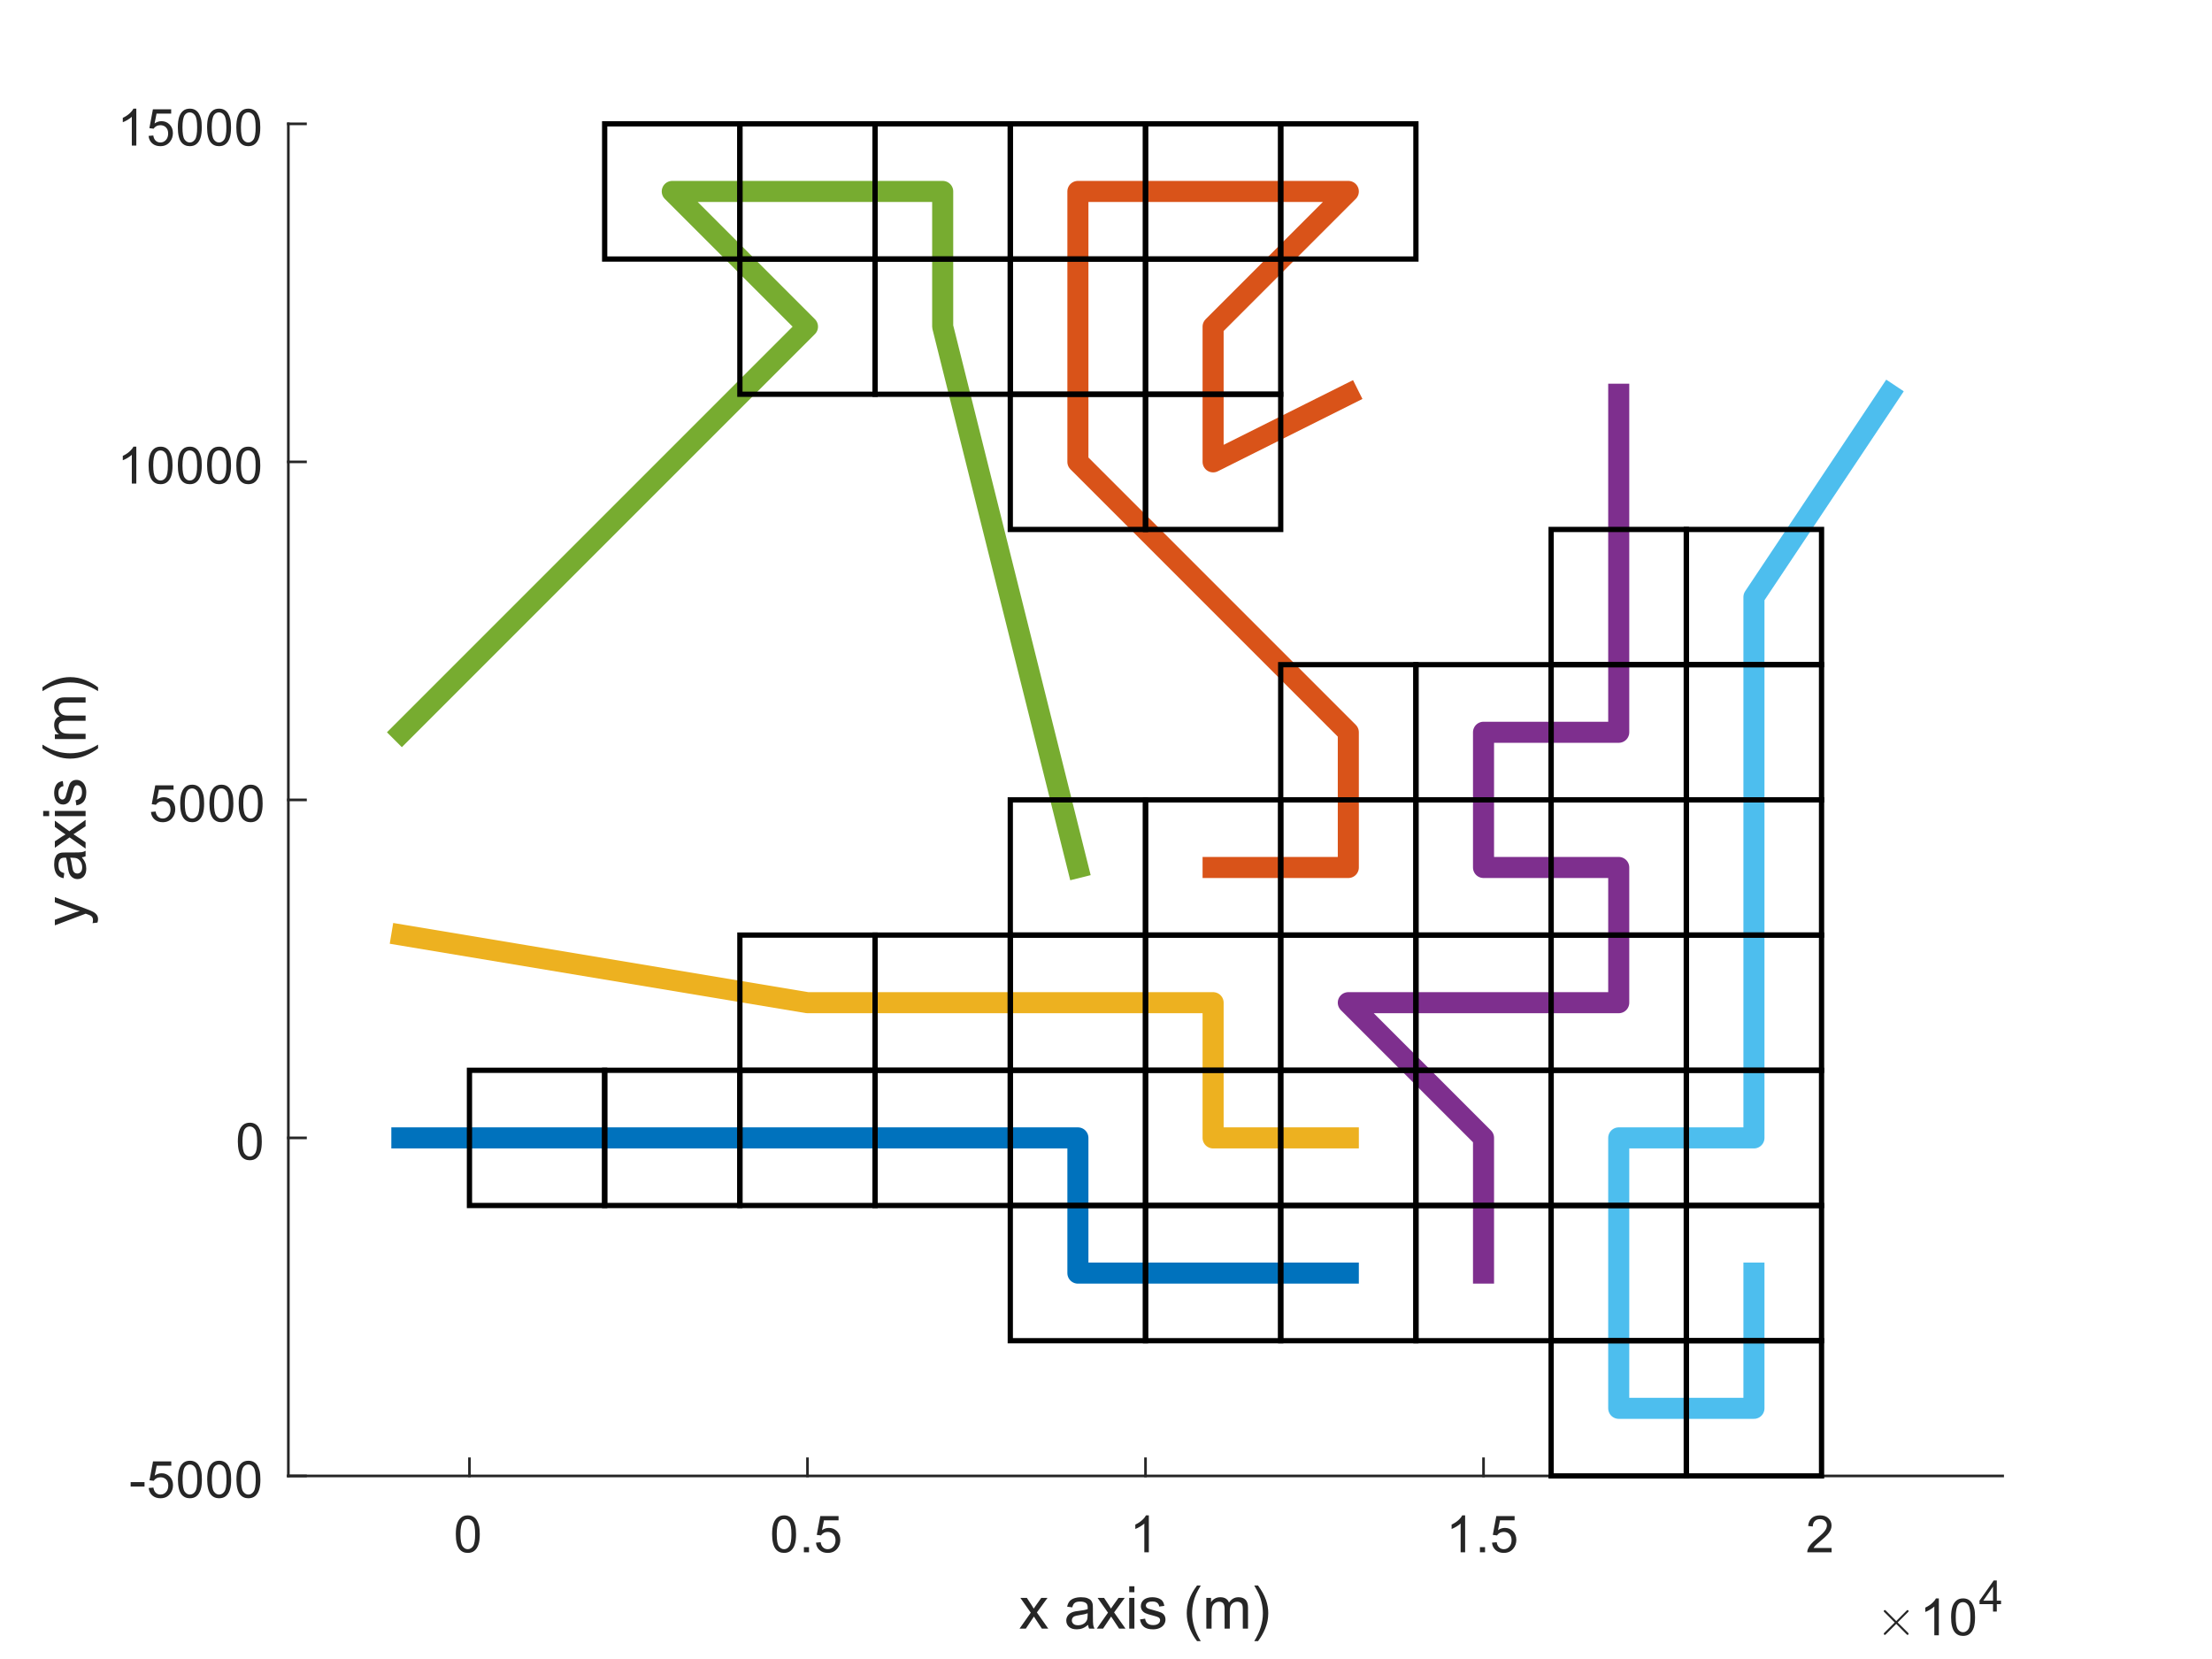 <?xml version="1.0"?>
<!DOCTYPE svg PUBLIC '-//W3C//DTD SVG 1.0//EN'
          'http://www.w3.org/TR/2001/REC-SVG-20010904/DTD/svg10.dtd'>
<svg xmlns:xlink="http://www.w3.org/1999/xlink" style="fill-opacity:1; color-rendering:auto; color-interpolation:auto; text-rendering:auto; stroke:black; stroke-linecap:square; stroke-miterlimit:10; shape-rendering:auto; stroke-opacity:1; fill:black; stroke-dasharray:none; font-weight:normal; stroke-width:1; font-family:'Dialog'; font-style:normal; stroke-linejoin:miter; font-size:12px; stroke-dashoffset:0; image-rendering:auto;" width="560" height="420" xmlns="http://www.w3.org/2000/svg"
><rect width="100%" height="100%" fill="#333333" stroke="none"/><!--Generated by the Batik Graphics2D SVG Generator--><defs id="genericDefs"
  /><g
  ><defs id="defs1"
    ><clipPath clipPathUnits="userSpaceOnUse" id="clipPath1"
      ><path d="M0 0 L560 0 L560 420 L0 420 L0 0 Z"
      /></clipPath
    ></defs
    ><g style="fill:white; stroke:white;"
    ><rect x="0" y="0" width="560" style="clip-path:url(#clipPath1); stroke:none;" height="420"
    /></g
    ><g style="fill:white; text-rendering:optimizeSpeed; color-rendering:optimizeSpeed; image-rendering:optimizeSpeed; shape-rendering:crispEdges; stroke:white; color-interpolation:sRGB;"
    ><rect x="0" width="560" height="420" y="0" style="stroke:none;"
      /><path style="stroke:none;" d="M73 373.65 L507 373.65 L507 31.35 L73 31.35 Z"
    /></g
    ><g style="fill:rgb(38,38,38); text-rendering:geometricPrecision; image-rendering:optimizeQuality; color-rendering:optimizeQuality; stroke-linejoin:round; stroke:rgb(38,38,38); color-interpolation:linearRGB; stroke-width:0.667;"
    ><line y2="373.65" style="fill:none;" x1="73" x2="507" y1="373.65"
      /><line y2="369.31" style="fill:none;" x1="118.85" x2="118.85" y1="373.65"
      /><line y2="369.31" style="fill:none;" x1="204.425" x2="204.425" y1="373.65"
      /><line y2="369.31" style="fill:none;" x1="290" x2="290" y1="373.65"
      /><line y2="369.31" style="fill:none;" x1="375.575" x2="375.575" y1="373.65"
      /><line y2="369.31" style="fill:none;" x1="461.15" x2="461.15" y1="373.65"
    /></g
    ><g transform="translate(118.85,378.983)" style="font-size:13.333px; fill:rgb(38,38,38); text-rendering:geometricPrecision; color-rendering:optimizeQuality; image-rendering:optimizeQuality; stroke:rgb(38,38,38); color-interpolation:linearRGB;"
    ><path style="stroke:none;" d="M-3.453 9.406 Q-3.453 7.766 -3.117 6.758 Q-2.781 5.75 -2.109 5.203 Q-1.438 4.656 -0.422 4.656 Q0.328 4.656 0.891 4.961 Q1.453 5.266 1.82 5.828 Q2.188 6.391 2.398 7.211 Q2.609 8.031 2.609 9.406 Q2.609 11.047 2.273 12.055 Q1.938 13.062 1.266 13.609 Q0.594 14.156 -0.422 14.156 Q-1.766 14.156 -2.547 13.188 Q-3.453 12.031 -3.453 9.406 ZM-2.281 9.406 Q-2.281 11.703 -1.75 12.461 Q-1.219 13.219 -0.422 13.219 Q0.359 13.219 0.898 12.461 Q1.438 11.703 1.438 9.406 Q1.438 7.109 0.898 6.359 Q0.359 5.609 -0.438 5.609 Q-1.219 5.609 -1.703 6.266 Q-2.281 7.125 -2.281 9.406 Z"
    /></g
    ><g transform="translate(204.425,378.983)" style="font-size:13.333px; fill:rgb(38,38,38); text-rendering:geometricPrecision; color-rendering:optimizeQuality; image-rendering:optimizeQuality; stroke:rgb(38,38,38); color-interpolation:linearRGB;"
    ><path style="stroke:none;" d="M-8.953 9.406 Q-8.953 7.766 -8.617 6.758 Q-8.281 5.75 -7.609 5.203 Q-6.938 4.656 -5.922 4.656 Q-5.172 4.656 -4.609 4.961 Q-4.047 5.266 -3.68 5.828 Q-3.312 6.391 -3.102 7.211 Q-2.891 8.031 -2.891 9.406 Q-2.891 11.047 -3.227 12.055 Q-3.562 13.062 -4.234 13.609 Q-4.906 14.156 -5.922 14.156 Q-7.266 14.156 -8.047 13.188 Q-8.953 12.031 -8.953 9.406 ZM-7.781 9.406 Q-7.781 11.703 -7.25 12.461 Q-6.719 13.219 -5.922 13.219 Q-5.141 13.219 -4.602 12.461 Q-4.062 11.703 -4.062 9.406 Q-4.062 7.109 -4.602 6.359 Q-5.141 5.609 -5.938 5.609 Q-6.719 5.609 -7.203 6.266 Q-7.781 7.125 -7.781 9.406 ZM-0.909 14 L-0.909 12.703 L0.388 12.703 L0.388 14 L-0.909 14 ZM2.149 11.562 L3.337 11.453 Q3.477 12.344 3.962 12.781 Q4.446 13.219 5.134 13.219 Q5.962 13.219 6.532 12.594 Q7.102 11.969 7.102 10.953 Q7.102 9.969 6.556 9.406 Q6.009 8.844 5.118 8.844 Q4.556 8.844 4.11 9.094 Q3.665 9.344 3.415 9.734 L2.352 9.594 L3.243 4.828 L7.868 4.828 L7.868 5.906 L4.165 5.906 L3.665 8.406 Q4.493 7.828 5.415 7.828 Q6.634 7.828 7.47 8.672 Q8.306 9.516 8.306 10.844 Q8.306 12.109 7.571 13.031 Q6.681 14.156 5.134 14.156 Q3.868 14.156 3.063 13.445 Q2.259 12.734 2.149 11.562 Z"
    /></g
    ><g transform="translate(290,378.983)" style="font-size:13.333px; fill:rgb(38,38,38); text-rendering:geometricPrecision; color-rendering:optimizeQuality; image-rendering:optimizeQuality; stroke:rgb(38,38,38); color-interpolation:linearRGB;"
    ><path style="stroke:none;" d="M0.844 14 L-0.297 14 L-0.297 6.719 Q-0.719 7.109 -1.383 7.508 Q-2.047 7.906 -2.578 8.094 L-2.578 6.984 Q-1.625 6.547 -0.906 5.906 Q-0.188 5.266 0.109 4.656 L0.844 4.656 L0.844 14 Z"
    /></g
    ><g transform="translate(375.575,378.983)" style="font-size:13.333px; fill:rgb(38,38,38); text-rendering:geometricPrecision; color-rendering:optimizeQuality; image-rendering:optimizeQuality; stroke:rgb(38,38,38); color-interpolation:linearRGB;"
    ><path style="stroke:none;" d="M-4.656 14 L-5.797 14 L-5.797 6.719 Q-6.219 7.109 -6.883 7.508 Q-7.547 7.906 -8.078 8.094 L-8.078 6.984 Q-7.125 6.547 -6.406 5.906 Q-5.688 5.266 -5.391 4.656 L-4.656 4.656 L-4.656 14 ZM-0.909 14 L-0.909 12.703 L0.388 12.703 L0.388 14 L-0.909 14 ZM2.149 11.562 L3.337 11.453 Q3.477 12.344 3.962 12.781 Q4.446 13.219 5.134 13.219 Q5.962 13.219 6.532 12.594 Q7.102 11.969 7.102 10.953 Q7.102 9.969 6.556 9.406 Q6.009 8.844 5.118 8.844 Q4.556 8.844 4.11 9.094 Q3.665 9.344 3.415 9.734 L2.352 9.594 L3.243 4.828 L7.868 4.828 L7.868 5.906 L4.165 5.906 L3.665 8.406 Q4.493 7.828 5.415 7.828 Q6.634 7.828 7.47 8.672 Q8.306 9.516 8.306 10.844 Q8.306 12.109 7.571 13.031 Q6.681 14.156 5.134 14.156 Q3.868 14.156 3.063 13.445 Q2.259 12.734 2.149 11.562 Z"
    /></g
    ><g transform="translate(461.15,378.983)" style="font-size:13.333px; fill:rgb(38,38,38); text-rendering:geometricPrecision; color-rendering:optimizeQuality; image-rendering:optimizeQuality; stroke:rgb(38,38,38); color-interpolation:linearRGB;"
    ><path style="stroke:none;" d="M2.547 12.906 L2.547 14 L-3.609 14 Q-3.625 13.594 -3.469 13.203 Q-3.234 12.578 -2.719 11.969 Q-2.203 11.359 -1.219 10.562 Q0.297 9.312 0.828 8.586 Q1.359 7.859 1.359 7.219 Q1.359 6.531 0.875 6.07 Q0.391 5.609 -0.391 5.609 Q-1.219 5.609 -1.711 6.102 Q-2.203 6.594 -2.219 7.469 L-3.391 7.344 Q-3.266 6.031 -2.484 5.344 Q-1.703 4.656 -0.375 4.656 Q0.969 4.656 1.75 5.398 Q2.531 6.141 2.531 7.234 Q2.531 7.797 2.305 8.336 Q2.078 8.875 1.547 9.477 Q1.016 10.078 -0.219 11.109 Q-1.25 11.969 -1.539 12.281 Q-1.828 12.594 -2.016 12.906 L2.547 12.906 Z"
    /></g
    ><g transform="translate(290,397.317)" style="font-size:14.667px; fill:rgb(38,38,38); text-rendering:geometricPrecision; color-rendering:optimizeQuality; image-rendering:optimizeQuality; stroke:rgb(38,38,38); color-interpolation:linearRGB;"
    ><path style="stroke:none;" d="M-31.891 15 L-29.047 10.953 L-31.672 7.219 L-30.031 7.219 L-28.828 9.047 Q-28.5 9.562 -28.297 9.922 Q-27.969 9.438 -27.703 9.062 L-26.391 7.219 L-24.812 7.219 L-27.5 10.891 L-24.609 15 L-26.234 15 L-27.828 12.578 L-28.25 11.938 L-30.297 15 L-31.891 15 ZM-14.537 14.047 Q-15.272 14.656 -15.944 14.914 Q-16.616 15.172 -17.397 15.172 Q-18.678 15.172 -19.366 14.547 Q-20.053 13.922 -20.053 12.953 Q-20.053 12.375 -19.795 11.906 Q-19.537 11.438 -19.116 11.148 Q-18.694 10.859 -18.162 10.719 Q-17.787 10.609 -16.991 10.516 Q-15.397 10.328 -14.647 10.062 Q-14.631 9.797 -14.631 9.719 Q-14.631 8.906 -15.006 8.578 Q-15.522 8.141 -16.506 8.141 Q-17.444 8.141 -17.889 8.461 Q-18.334 8.781 -18.537 9.609 L-19.834 9.438 Q-19.662 8.609 -19.256 8.102 Q-18.85 7.594 -18.084 7.32 Q-17.319 7.047 -16.319 7.047 Q-15.319 7.047 -14.701 7.281 Q-14.084 7.516 -13.787 7.867 Q-13.491 8.219 -13.381 8.766 Q-13.319 9.109 -13.319 9.984 L-13.319 11.734 Q-13.319 13.578 -13.233 14.062 Q-13.147 14.547 -12.897 15 L-14.272 15 Q-14.475 14.594 -14.537 14.047 ZM-14.647 11.094 Q-15.366 11.391 -16.803 11.594 Q-17.616 11.719 -17.951 11.859 Q-18.287 12 -18.467 12.281 Q-18.647 12.562 -18.647 12.906 Q-18.647 13.438 -18.248 13.789 Q-17.85 14.141 -17.084 14.141 Q-16.319 14.141 -15.725 13.805 Q-15.131 13.469 -14.85 12.891 Q-14.647 12.453 -14.647 11.578 L-14.647 11.094 ZM-12.339 15 L-9.496 10.953 L-12.121 7.219 L-10.48 7.219 L-9.277 9.047 Q-8.949 9.562 -8.746 9.922 Q-8.418 9.438 -8.152 9.062 L-6.839 7.219 L-5.261 7.219 L-7.949 10.891 L-5.058 15 L-6.683 15 L-8.277 12.578 L-8.699 11.938 L-10.746 15 L-12.339 15 ZM-4.121 5.781 L-4.121 4.266 L-2.808 4.266 L-2.808 5.781 L-4.121 5.781 ZM-4.121 15 L-4.121 7.219 L-2.808 7.219 L-2.808 15 L-4.121 15 ZM-1.396 12.672 L-0.099 12.469 Q0.011 13.25 0.51 13.672 Q1.01 14.094 1.917 14.094 Q2.823 14.094 3.26 13.727 Q3.698 13.359 3.698 12.859 Q3.698 12.406 3.307 12.156 Q3.042 11.969 1.964 11.703 Q0.51 11.344 -0.044 11.07 Q-0.599 10.797 -0.888 10.328 Q-1.177 9.859 -1.177 9.281 Q-1.177 8.766 -0.943 8.32 Q-0.708 7.875 -0.302 7.594 Q0.011 7.359 0.542 7.203 Q1.073 7.047 1.682 7.047 Q2.589 7.047 3.284 7.312 Q3.979 7.578 4.307 8.023 Q4.636 8.469 4.761 9.234 L3.479 9.406 Q3.385 8.797 2.964 8.461 Q2.542 8.125 1.776 8.125 Q0.87 8.125 0.479 8.43 Q0.089 8.734 0.089 9.141 Q0.089 9.391 0.245 9.594 Q0.417 9.812 0.76 9.953 Q0.948 10.016 1.917 10.281 Q3.323 10.656 3.878 10.891 Q4.432 11.125 4.745 11.586 Q5.057 12.047 5.057 12.719 Q5.057 13.375 4.675 13.953 Q4.292 14.531 3.565 14.852 Q2.839 15.172 1.917 15.172 Q0.401 15.172 -0.388 14.547 Q-1.177 13.922 -1.396 12.672 ZM13.051 18.156 Q11.957 16.781 11.2 14.938 Q10.442 13.094 10.442 11.109 Q10.442 9.375 11.004 7.766 Q11.661 5.922 13.051 4.078 L13.989 4.078 Q13.098 5.609 12.817 6.25 Q12.364 7.266 12.114 8.359 Q11.801 9.734 11.801 11.125 Q11.801 14.641 13.989 18.156 L13.051 18.156 ZM15.401 15 L15.401 7.219 L16.588 7.219 L16.588 8.312 Q16.948 7.734 17.557 7.391 Q18.166 7.047 18.948 7.047 Q19.807 7.047 20.361 7.406 Q20.916 7.766 21.135 8.406 Q22.057 7.047 23.541 7.047 Q24.698 7.047 25.323 7.688 Q25.948 8.328 25.948 9.656 L25.948 15 L24.635 15 L24.635 10.094 Q24.635 9.312 24.51 8.961 Q24.385 8.609 24.041 8.398 Q23.698 8.188 23.244 8.188 Q22.432 8.188 21.885 8.734 Q21.338 9.281 21.338 10.484 L21.338 15 L20.026 15 L20.026 9.953 Q20.026 9.062 19.705 8.625 Q19.385 8.188 18.651 8.188 Q18.088 8.188 17.619 8.484 Q17.151 8.781 16.94 9.344 Q16.729 9.906 16.729 10.969 L16.729 15 L15.401 15 ZM28.484 18.156 L27.531 18.156 Q29.719 14.641 29.719 11.125 Q29.719 9.734 29.406 8.391 Q29.156 7.281 28.719 6.281 Q28.422 5.625 27.531 4.078 L28.484 4.078 Q29.859 5.922 30.516 7.766 Q31.078 9.375 31.078 11.109 Q31.078 13.094 30.32 14.938 Q29.562 16.781 28.484 18.156 Z"
    /></g
    ><g transform="translate(475,414)" style="font-size:13.333px; fill:rgb(38,38,38); text-rendering:geometricPrecision; image-rendering:optimizeQuality; color-rendering:optimizeQuality; font-family:'mwb_cmsy10'; stroke:rgb(38,38,38); color-interpolation:linearRGB;"
    ><path style="stroke:none;" d="M1.906 -0.375 Q1.906 -0.469 1.969 -0.562 L4.672 -3.25 L1.969 -5.953 Q1.906 -6.016 1.906 -6.125 Q1.906 -6.219 1.984 -6.305 Q2.062 -6.391 2.172 -6.391 Q2.266 -6.391 2.375 -6.297 L5.062 -3.609 L7.734 -6.297 Q7.844 -6.391 7.922 -6.391 Q8.031 -6.391 8.109 -6.312 Q8.188 -6.234 8.188 -6.125 Q8.188 -6.016 8.125 -5.953 L5.422 -3.25 L8.125 -0.562 Q8.188 -0.469 8.188 -0.375 Q8.188 -0.266 8.109 -0.188 Q8.031 -0.109 7.922 -0.109 Q7.828 -0.109 7.734 -0.203 L5.062 -2.891 L2.375 -0.203 Q2.266 -0.109 2.172 -0.109 Q2.062 -0.109 1.984 -0.195 Q1.906 -0.281 1.906 -0.375 Z"
    /></g
    ><g transform="translate(486,414)" style="font-size:13.333px; fill:rgb(38,38,38); text-rendering:geometricPrecision; color-rendering:optimizeQuality; image-rendering:optimizeQuality; stroke:rgb(38,38,38); color-interpolation:linearRGB;"
    ><path style="stroke:none;" d="M4.844 0 L3.703 0 L3.703 -7.281 Q3.281 -6.891 2.617 -6.492 Q1.953 -6.094 1.422 -5.906 L1.422 -7.016 Q2.375 -7.453 3.094 -8.094 Q3.812 -8.734 4.109 -9.344 L4.844 -9.344 L4.844 0 ZM7.951 -4.594 Q7.951 -6.234 8.287 -7.242 Q8.623 -8.25 9.294 -8.797 Q9.966 -9.344 10.982 -9.344 Q11.732 -9.344 12.294 -9.039 Q12.857 -8.734 13.224 -8.172 Q13.591 -7.609 13.802 -6.789 Q14.013 -5.969 14.013 -4.594 Q14.013 -2.953 13.677 -1.945 Q13.341 -0.938 12.669 -0.391 Q11.998 0.156 10.982 0.156 Q9.638 0.156 8.857 -0.812 Q7.951 -1.969 7.951 -4.594 ZM9.123 -4.594 Q9.123 -2.297 9.654 -1.539 Q10.185 -0.781 10.982 -0.781 Q11.763 -0.781 12.302 -1.539 Q12.841 -2.297 12.841 -4.594 Q12.841 -6.891 12.302 -7.641 Q11.763 -8.391 10.966 -8.391 Q10.185 -8.391 9.701 -7.734 Q9.123 -6.875 9.123 -4.594 Z"
    /></g
    ><g transform="translate(501,408)" style="font-size:10.667px; fill:rgb(38,38,38); text-rendering:geometricPrecision; color-rendering:optimizeQuality; image-rendering:optimizeQuality; stroke:rgb(38,38,38); color-interpolation:linearRGB;"
    ><path style="stroke:none;" d="M3.562 0 L3.562 -1.891 L0.141 -1.891 L0.141 -2.766 L3.734 -7.875 L4.516 -7.875 L4.516 -2.766 L5.594 -2.766 L5.594 -1.891 L4.516 -1.891 L4.516 0 L3.562 0 ZM3.562 -2.766 L3.562 -6.328 L1.094 -2.766 L3.562 -2.766 Z"
    /></g
    ><g style="fill:rgb(38,38,38); text-rendering:geometricPrecision; image-rendering:optimizeQuality; color-rendering:optimizeQuality; stroke-linejoin:round; stroke:rgb(38,38,38); color-interpolation:linearRGB; stroke-width:0.667;"
    ><line y2="31.35" style="fill:none;" x1="73" x2="73" y1="373.65"
      /><line y2="373.65" style="fill:none;" x1="73" x2="77.34" y1="373.65"
      /><line y2="288.075" style="fill:none;" x1="73" x2="77.34" y1="288.075"
      /><line y2="202.5" style="fill:none;" x1="73" x2="77.34" y1="202.5"
      /><line y2="116.925" style="fill:none;" x1="73" x2="77.34" y1="116.925"
      /><line y2="31.35" style="fill:none;" x1="73" x2="77.34" y1="31.35"
    /></g
    ><g transform="translate(67.667,373.65)" style="font-size:13.333px; fill:rgb(38,38,38); text-rendering:geometricPrecision; color-rendering:optimizeQuality; image-rendering:optimizeQuality; stroke:rgb(38,38,38); color-interpolation:linearRGB;"
    ><path style="stroke:none;" d="M-34.594 2.703 L-34.594 1.562 L-31.078 1.562 L-31.078 2.703 L-34.594 2.703 ZM-30.02 3.062 L-28.832 2.953 Q-28.692 3.844 -28.207 4.281 Q-27.723 4.719 -27.036 4.719 Q-26.207 4.719 -25.637 4.094 Q-25.067 3.469 -25.067 2.453 Q-25.067 1.469 -25.614 0.906 Q-26.161 0.344 -27.051 0.344 Q-27.614 0.344 -28.059 0.594 Q-28.504 0.844 -28.754 1.234 L-29.817 1.094 L-28.926 -3.672 L-24.301 -3.672 L-24.301 -2.594 L-28.004 -2.594 L-28.504 -0.094 Q-27.676 -0.672 -26.754 -0.672 Q-25.536 -0.672 -24.7 0.172 Q-23.864 1.016 -23.864 2.344 Q-23.864 3.609 -24.598 4.531 Q-25.489 5.656 -27.036 5.656 Q-28.301 5.656 -29.106 4.945 Q-29.911 4.234 -30.02 3.062 ZM-22.616 0.906 Q-22.616 -0.734 -22.28 -1.742 Q-21.944 -2.75 -21.272 -3.297 Q-20.601 -3.844 -19.585 -3.844 Q-18.835 -3.844 -18.272 -3.539 Q-17.71 -3.234 -17.343 -2.672 Q-16.976 -2.109 -16.765 -1.289 Q-16.554 -0.469 -16.554 0.906 Q-16.554 2.547 -16.89 3.555 Q-17.226 4.562 -17.897 5.109 Q-18.569 5.656 -19.585 5.656 Q-20.929 5.656 -21.71 4.688 Q-22.616 3.531 -22.616 0.906 ZM-21.444 0.906 Q-21.444 3.203 -20.913 3.961 Q-20.382 4.719 -19.585 4.719 Q-18.804 4.719 -18.265 3.961 Q-17.726 3.203 -17.726 0.906 Q-17.726 -1.391 -18.265 -2.141 Q-18.804 -2.891 -19.601 -2.891 Q-20.382 -2.891 -20.866 -2.234 Q-21.444 -1.375 -21.444 0.906 ZM-15.212 0.906 Q-15.212 -0.734 -14.877 -1.742 Q-14.54 -2.75 -13.869 -3.297 Q-13.197 -3.844 -12.181 -3.844 Q-11.431 -3.844 -10.869 -3.539 Q-10.306 -3.234 -9.939 -2.672 Q-9.572 -2.109 -9.361 -1.289 Q-9.15 -0.469 -9.15 0.906 Q-9.15 2.547 -9.486 3.555 Q-9.822 4.562 -10.494 5.109 Q-11.165 5.656 -12.181 5.656 Q-13.525 5.656 -14.306 4.688 Q-15.212 3.531 -15.212 0.906 ZM-14.04 0.906 Q-14.04 3.203 -13.509 3.961 Q-12.978 4.719 -12.181 4.719 Q-11.4 4.719 -10.861 3.961 Q-10.322 3.203 -10.322 0.906 Q-10.322 -1.391 -10.861 -2.141 Q-11.4 -2.891 -12.197 -2.891 Q-12.978 -2.891 -13.462 -2.234 Q-14.04 -1.375 -14.04 0.906 ZM-7.809 0.906 Q-7.809 -0.734 -7.473 -1.742 Q-7.137 -2.75 -6.465 -3.297 Q-5.793 -3.844 -4.777 -3.844 Q-4.027 -3.844 -3.465 -3.539 Q-2.902 -3.234 -2.535 -2.672 Q-2.168 -2.109 -1.957 -1.289 Q-1.746 -0.469 -1.746 0.906 Q-1.746 2.547 -2.082 3.555 Q-2.418 4.562 -3.09 5.109 Q-3.762 5.656 -4.777 5.656 Q-6.121 5.656 -6.902 4.688 Q-7.809 3.531 -7.809 0.906 ZM-6.637 0.906 Q-6.637 3.203 -6.106 3.961 Q-5.574 4.719 -4.777 4.719 Q-3.996 4.719 -3.457 3.961 Q-2.918 3.203 -2.918 0.906 Q-2.918 -1.391 -3.457 -2.141 Q-3.996 -2.891 -4.793 -2.891 Q-5.574 -2.891 -6.059 -2.234 Q-6.637 -1.375 -6.637 0.906 Z"
    /></g
    ><g transform="translate(67.667,288.075)" style="font-size:13.333px; fill:rgb(38,38,38); text-rendering:geometricPrecision; color-rendering:optimizeQuality; image-rendering:optimizeQuality; stroke:rgb(38,38,38); color-interpolation:linearRGB;"
    ><path style="stroke:none;" d="M-7.453 0.906 Q-7.453 -0.734 -7.117 -1.742 Q-6.781 -2.75 -6.109 -3.297 Q-5.438 -3.844 -4.422 -3.844 Q-3.672 -3.844 -3.109 -3.539 Q-2.547 -3.234 -2.18 -2.672 Q-1.812 -2.109 -1.602 -1.289 Q-1.391 -0.469 -1.391 0.906 Q-1.391 2.547 -1.727 3.555 Q-2.062 4.562 -2.734 5.109 Q-3.406 5.656 -4.422 5.656 Q-5.766 5.656 -6.547 4.688 Q-7.453 3.531 -7.453 0.906 ZM-6.281 0.906 Q-6.281 3.203 -5.75 3.961 Q-5.219 4.719 -4.422 4.719 Q-3.641 4.719 -3.102 3.961 Q-2.562 3.203 -2.562 0.906 Q-2.562 -1.391 -3.102 -2.141 Q-3.641 -2.891 -4.438 -2.891 Q-5.219 -2.891 -5.703 -2.234 Q-6.281 -1.375 -6.281 0.906 Z"
    /></g
    ><g transform="translate(67.667,202.5)" style="font-size:13.333px; fill:rgb(38,38,38); text-rendering:geometricPrecision; color-rendering:optimizeQuality; image-rendering:optimizeQuality; stroke:rgb(38,38,38); color-interpolation:linearRGB;"
    ><path style="stroke:none;" d="M-29.453 3.062 L-28.266 2.953 Q-28.125 3.844 -27.641 4.281 Q-27.156 4.719 -26.469 4.719 Q-25.641 4.719 -25.07 4.094 Q-24.5 3.469 -24.5 2.453 Q-24.5 1.469 -25.047 0.906 Q-25.594 0.344 -26.484 0.344 Q-27.047 0.344 -27.492 0.594 Q-27.938 0.844 -28.188 1.234 L-29.25 1.094 L-28.359 -3.672 L-23.734 -3.672 L-23.734 -2.594 L-27.438 -2.594 L-27.938 -0.094 Q-27.109 -0.672 -26.188 -0.672 Q-24.969 -0.672 -24.133 0.172 Q-23.297 1.016 -23.297 2.344 Q-23.297 3.609 -24.031 4.531 Q-24.922 5.656 -26.469 5.656 Q-27.734 5.656 -28.539 4.945 Q-29.344 4.234 -29.453 3.062 ZM-22.049 0.906 Q-22.049 -0.734 -21.713 -1.742 Q-21.378 -2.75 -20.706 -3.297 Q-20.034 -3.844 -19.018 -3.844 Q-18.268 -3.844 -17.706 -3.539 Q-17.143 -3.234 -16.776 -2.672 Q-16.409 -2.109 -16.198 -1.289 Q-15.987 -0.469 -15.987 0.906 Q-15.987 2.547 -16.323 3.555 Q-16.659 4.562 -17.331 5.109 Q-18.003 5.656 -19.018 5.656 Q-20.362 5.656 -21.143 4.688 Q-22.049 3.531 -22.049 0.906 ZM-20.878 0.906 Q-20.878 3.203 -20.346 3.961 Q-19.815 4.719 -19.018 4.719 Q-18.237 4.719 -17.698 3.961 Q-17.159 3.203 -17.159 0.906 Q-17.159 -1.391 -17.698 -2.141 Q-18.237 -2.891 -19.034 -2.891 Q-19.815 -2.891 -20.299 -2.234 Q-20.878 -1.375 -20.878 0.906 ZM-14.646 0.906 Q-14.646 -0.734 -14.31 -1.742 Q-13.974 -2.75 -13.302 -3.297 Q-12.63 -3.844 -11.614 -3.844 Q-10.864 -3.844 -10.302 -3.539 Q-9.739 -3.234 -9.372 -2.672 Q-9.005 -2.109 -8.794 -1.289 Q-8.583 -0.469 -8.583 0.906 Q-8.583 2.547 -8.919 3.555 Q-9.255 4.562 -9.927 5.109 Q-10.599 5.656 -11.614 5.656 Q-12.958 5.656 -13.739 4.688 Q-14.646 3.531 -14.646 0.906 ZM-13.474 0.906 Q-13.474 3.203 -12.942 3.961 Q-12.411 4.719 -11.614 4.719 Q-10.833 4.719 -10.294 3.961 Q-9.755 3.203 -9.755 0.906 Q-9.755 -1.391 -10.294 -2.141 Q-10.833 -2.891 -11.63 -2.891 Q-12.411 -2.891 -12.896 -2.234 Q-13.474 -1.375 -13.474 0.906 ZM-7.242 0.906 Q-7.242 -0.734 -6.906 -1.742 Q-6.57 -2.75 -5.898 -3.297 Q-5.226 -3.844 -4.21 -3.844 Q-3.461 -3.844 -2.898 -3.539 Q-2.336 -3.234 -1.968 -2.672 Q-1.601 -2.109 -1.39 -1.289 Q-1.179 -0.469 -1.179 0.906 Q-1.179 2.547 -1.515 3.555 Q-1.851 4.562 -2.523 5.109 Q-3.195 5.656 -4.21 5.656 Q-5.554 5.656 -6.335 4.688 Q-7.242 3.531 -7.242 0.906 ZM-6.07 0.906 Q-6.07 3.203 -5.539 3.961 Q-5.007 4.719 -4.21 4.719 Q-3.429 4.719 -2.89 3.961 Q-2.351 3.203 -2.351 0.906 Q-2.351 -1.391 -2.89 -2.141 Q-3.429 -2.891 -4.226 -2.891 Q-5.007 -2.891 -5.492 -2.234 Q-6.07 -1.375 -6.07 0.906 Z"
    /></g
    ><g transform="translate(67.667,116.925)" style="font-size:13.333px; fill:rgb(38,38,38); text-rendering:geometricPrecision; color-rendering:optimizeQuality; image-rendering:optimizeQuality; stroke:rgb(38,38,38); color-interpolation:linearRGB;"
    ><path style="stroke:none;" d="M-33.156 5.5 L-34.297 5.5 L-34.297 -1.781 Q-34.719 -1.391 -35.383 -0.992 Q-36.047 -0.594 -36.578 -0.406 L-36.578 -1.516 Q-35.625 -1.953 -34.906 -2.594 Q-34.188 -3.234 -33.891 -3.844 L-33.156 -3.844 L-33.156 5.5 ZM-30.049 0.906 Q-30.049 -0.734 -29.713 -1.742 Q-29.378 -2.75 -28.706 -3.297 Q-28.034 -3.844 -27.018 -3.844 Q-26.268 -3.844 -25.706 -3.539 Q-25.143 -3.234 -24.776 -2.672 Q-24.409 -2.109 -24.198 -1.289 Q-23.987 -0.469 -23.987 0.906 Q-23.987 2.547 -24.323 3.555 Q-24.659 4.562 -25.331 5.109 Q-26.003 5.656 -27.018 5.656 Q-28.362 5.656 -29.143 4.688 Q-30.049 3.531 -30.049 0.906 ZM-28.878 0.906 Q-28.878 3.203 -28.346 3.961 Q-27.815 4.719 -27.018 4.719 Q-26.237 4.719 -25.698 3.961 Q-25.159 3.203 -25.159 0.906 Q-25.159 -1.391 -25.698 -2.141 Q-26.237 -2.891 -27.034 -2.891 Q-27.815 -2.891 -28.299 -2.234 Q-28.878 -1.375 -28.878 0.906 ZM-22.646 0.906 Q-22.646 -0.734 -22.31 -1.742 Q-21.974 -2.75 -21.302 -3.297 Q-20.63 -3.844 -19.614 -3.844 Q-18.864 -3.844 -18.302 -3.539 Q-17.739 -3.234 -17.372 -2.672 Q-17.005 -2.109 -16.794 -1.289 Q-16.583 -0.469 -16.583 0.906 Q-16.583 2.547 -16.919 3.555 Q-17.255 4.562 -17.927 5.109 Q-18.599 5.656 -19.614 5.656 Q-20.958 5.656 -21.739 4.688 Q-22.646 3.531 -22.646 0.906 ZM-21.474 0.906 Q-21.474 3.203 -20.942 3.961 Q-20.411 4.719 -19.614 4.719 Q-18.833 4.719 -18.294 3.961 Q-17.755 3.203 -17.755 0.906 Q-17.755 -1.391 -18.294 -2.141 Q-18.833 -2.891 -19.63 -2.891 Q-20.411 -2.891 -20.896 -2.234 Q-21.474 -1.375 -21.474 0.906 ZM-15.242 0.906 Q-15.242 -0.734 -14.906 -1.742 Q-14.57 -2.75 -13.898 -3.297 Q-13.226 -3.844 -12.21 -3.844 Q-11.46 -3.844 -10.898 -3.539 Q-10.335 -3.234 -9.968 -2.672 Q-9.601 -2.109 -9.39 -1.289 Q-9.179 -0.469 -9.179 0.906 Q-9.179 2.547 -9.515 3.555 Q-9.851 4.562 -10.523 5.109 Q-11.195 5.656 -12.21 5.656 Q-13.554 5.656 -14.335 4.688 Q-15.242 3.531 -15.242 0.906 ZM-14.07 0.906 Q-14.07 3.203 -13.539 3.961 Q-13.007 4.719 -12.21 4.719 Q-11.429 4.719 -10.89 3.961 Q-10.351 3.203 -10.351 0.906 Q-10.351 -1.391 -10.89 -2.141 Q-11.429 -2.891 -12.226 -2.891 Q-13.007 -2.891 -13.492 -2.234 Q-14.07 -1.375 -14.07 0.906 ZM-7.838 0.906 Q-7.838 -0.734 -7.502 -1.742 Q-7.166 -2.75 -6.494 -3.297 Q-5.822 -3.844 -4.807 -3.844 Q-4.057 -3.844 -3.494 -3.539 Q-2.932 -3.234 -2.565 -2.672 Q-2.197 -2.109 -1.986 -1.289 Q-1.776 -0.469 -1.776 0.906 Q-1.776 2.547 -2.111 3.555 Q-2.447 4.562 -3.119 5.109 Q-3.791 5.656 -4.807 5.656 Q-6.151 5.656 -6.932 4.688 Q-7.838 3.531 -7.838 0.906 ZM-6.666 0.906 Q-6.666 3.203 -6.135 3.961 Q-5.604 4.719 -4.807 4.719 Q-4.026 4.719 -3.486 3.961 Q-2.947 3.203 -2.947 0.906 Q-2.947 -1.391 -3.486 -2.141 Q-4.026 -2.891 -4.822 -2.891 Q-5.604 -2.891 -6.088 -2.234 Q-6.666 -1.375 -6.666 0.906 Z"
    /></g
    ><g transform="translate(67.667,31.35)" style="font-size:13.333px; fill:rgb(38,38,38); text-rendering:geometricPrecision; color-rendering:optimizeQuality; image-rendering:optimizeQuality; stroke:rgb(38,38,38); color-interpolation:linearRGB;"
    ><path style="stroke:none;" d="M-33.156 5.5 L-34.297 5.5 L-34.297 -1.781 Q-34.719 -1.391 -35.383 -0.992 Q-36.047 -0.594 -36.578 -0.406 L-36.578 -1.516 Q-35.625 -1.953 -34.906 -2.594 Q-34.188 -3.234 -33.891 -3.844 L-33.156 -3.844 L-33.156 5.5 ZM-30.049 3.062 L-28.862 2.953 Q-28.721 3.844 -28.237 4.281 Q-27.753 4.719 -27.065 4.719 Q-26.237 4.719 -25.666 4.094 Q-25.096 3.469 -25.096 2.453 Q-25.096 1.469 -25.643 0.906 Q-26.19 0.344 -27.081 0.344 Q-27.643 0.344 -28.088 0.594 Q-28.534 0.844 -28.784 1.234 L-29.846 1.094 L-28.956 -3.672 L-24.331 -3.672 L-24.331 -2.594 L-28.034 -2.594 L-28.534 -0.094 Q-27.706 -0.672 -26.784 -0.672 Q-25.565 -0.672 -24.729 0.172 Q-23.893 1.016 -23.893 2.344 Q-23.893 3.609 -24.628 4.531 Q-25.518 5.656 -27.065 5.656 Q-28.331 5.656 -29.135 4.945 Q-29.94 4.234 -30.049 3.062 ZM-22.646 0.906 Q-22.646 -0.734 -22.31 -1.742 Q-21.974 -2.75 -21.302 -3.297 Q-20.63 -3.844 -19.614 -3.844 Q-18.864 -3.844 -18.302 -3.539 Q-17.739 -3.234 -17.372 -2.672 Q-17.005 -2.109 -16.794 -1.289 Q-16.583 -0.469 -16.583 0.906 Q-16.583 2.547 -16.919 3.555 Q-17.255 4.562 -17.927 5.109 Q-18.599 5.656 -19.614 5.656 Q-20.958 5.656 -21.739 4.688 Q-22.646 3.531 -22.646 0.906 ZM-21.474 0.906 Q-21.474 3.203 -20.942 3.961 Q-20.411 4.719 -19.614 4.719 Q-18.833 4.719 -18.294 3.961 Q-17.755 3.203 -17.755 0.906 Q-17.755 -1.391 -18.294 -2.141 Q-18.833 -2.891 -19.63 -2.891 Q-20.411 -2.891 -20.896 -2.234 Q-21.474 -1.375 -21.474 0.906 ZM-15.242 0.906 Q-15.242 -0.734 -14.906 -1.742 Q-14.57 -2.75 -13.898 -3.297 Q-13.226 -3.844 -12.21 -3.844 Q-11.46 -3.844 -10.898 -3.539 Q-10.335 -3.234 -9.968 -2.672 Q-9.601 -2.109 -9.39 -1.289 Q-9.179 -0.469 -9.179 0.906 Q-9.179 2.547 -9.515 3.555 Q-9.851 4.562 -10.523 5.109 Q-11.195 5.656 -12.21 5.656 Q-13.554 5.656 -14.335 4.688 Q-15.242 3.531 -15.242 0.906 ZM-14.07 0.906 Q-14.07 3.203 -13.539 3.961 Q-13.007 4.719 -12.21 4.719 Q-11.429 4.719 -10.89 3.961 Q-10.351 3.203 -10.351 0.906 Q-10.351 -1.391 -10.89 -2.141 Q-11.429 -2.891 -12.226 -2.891 Q-13.007 -2.891 -13.492 -2.234 Q-14.07 -1.375 -14.07 0.906 ZM-7.838 0.906 Q-7.838 -0.734 -7.502 -1.742 Q-7.166 -2.75 -6.494 -3.297 Q-5.822 -3.844 -4.807 -3.844 Q-4.057 -3.844 -3.494 -3.539 Q-2.932 -3.234 -2.565 -2.672 Q-2.197 -2.109 -1.986 -1.289 Q-1.776 -0.469 -1.776 0.906 Q-1.776 2.547 -2.111 3.555 Q-2.447 4.562 -3.119 5.109 Q-3.791 5.656 -4.807 5.656 Q-6.151 5.656 -6.932 4.688 Q-7.838 3.531 -7.838 0.906 ZM-6.666 0.906 Q-6.666 3.203 -6.135 3.961 Q-5.604 4.719 -4.807 4.719 Q-4.026 4.719 -3.486 3.961 Q-2.947 3.203 -2.947 0.906 Q-2.947 -1.391 -3.486 -2.141 Q-4.026 -2.891 -4.822 -2.891 Q-5.604 -2.891 -6.088 -2.234 Q-6.666 -1.375 -6.666 0.906 Z"
    /></g
    ><g transform="translate(25.667,202.5) rotate(-90)" style="font-size:14.667px; fill:rgb(38,38,38); text-rendering:geometricPrecision; color-rendering:optimizeQuality; image-rendering:optimizeQuality; stroke:rgb(38,38,38); color-interpolation:linearRGB;"
    ><path style="stroke:none;" d="M-31.062 -1 L-31.219 -2.234 Q-30.781 -2.125 -30.469 -2.125 Q-30.016 -2.125 -29.758 -2.273 Q-29.5 -2.422 -29.328 -2.688 Q-29.203 -2.875 -28.922 -3.656 Q-28.891 -3.766 -28.812 -3.984 L-31.766 -11.781 L-30.344 -11.781 L-28.719 -7.281 Q-28.406 -6.422 -28.156 -5.469 Q-27.922 -6.375 -27.609 -7.25 L-25.953 -11.781 L-24.625 -11.781 L-27.594 -3.875 Q-28.062 -2.594 -28.328 -2.109 Q-28.688 -1.453 -29.141 -1.148 Q-29.594 -0.844 -30.219 -0.844 Q-30.594 -0.844 -31.062 -1 ZM-14.537 -4.953 Q-15.272 -4.344 -15.944 -4.086 Q-16.616 -3.828 -17.397 -3.828 Q-18.678 -3.828 -19.366 -4.453 Q-20.053 -5.078 -20.053 -6.047 Q-20.053 -6.625 -19.795 -7.094 Q-19.537 -7.562 -19.116 -7.852 Q-18.694 -8.141 -18.162 -8.281 Q-17.787 -8.391 -16.991 -8.484 Q-15.397 -8.672 -14.647 -8.938 Q-14.631 -9.203 -14.631 -9.281 Q-14.631 -10.094 -15.006 -10.422 Q-15.522 -10.859 -16.506 -10.859 Q-17.444 -10.859 -17.889 -10.539 Q-18.334 -10.219 -18.537 -9.391 L-19.834 -9.562 Q-19.662 -10.391 -19.256 -10.898 Q-18.85 -11.406 -18.084 -11.68 Q-17.319 -11.953 -16.319 -11.953 Q-15.319 -11.953 -14.701 -11.719 Q-14.084 -11.484 -13.787 -11.133 Q-13.491 -10.781 -13.381 -10.234 Q-13.319 -9.891 -13.319 -9.016 L-13.319 -7.266 Q-13.319 -5.422 -13.233 -4.938 Q-13.147 -4.453 -12.897 -4 L-14.272 -4 Q-14.475 -4.406 -14.537 -4.953 ZM-14.647 -7.906 Q-15.366 -7.609 -16.803 -7.406 Q-17.616 -7.281 -17.951 -7.141 Q-18.287 -7 -18.467 -6.719 Q-18.647 -6.438 -18.647 -6.094 Q-18.647 -5.562 -18.248 -5.211 Q-17.85 -4.859 -17.084 -4.859 Q-16.319 -4.859 -15.725 -5.195 Q-15.131 -5.531 -14.85 -6.109 Q-14.647 -6.547 -14.647 -7.422 L-14.647 -7.906 ZM-12.339 -4 L-9.496 -8.047 L-12.121 -11.781 L-10.48 -11.781 L-9.277 -9.953 Q-8.949 -9.438 -8.746 -9.078 Q-8.418 -9.562 -8.152 -9.938 L-6.839 -11.781 L-5.261 -11.781 L-7.949 -8.109 L-5.058 -4 L-6.683 -4 L-8.277 -6.422 L-8.699 -7.062 L-10.746 -4 L-12.339 -4 ZM-4.121 -13.219 L-4.121 -14.734 L-2.808 -14.734 L-2.808 -13.219 L-4.121 -13.219 ZM-4.121 -4 L-4.121 -11.781 L-2.808 -11.781 L-2.808 -4 L-4.121 -4 ZM-1.396 -6.328 L-0.099 -6.531 Q0.011 -5.75 0.51 -5.328 Q1.01 -4.906 1.917 -4.906 Q2.823 -4.906 3.26 -5.273 Q3.698 -5.641 3.698 -6.141 Q3.698 -6.594 3.307 -6.844 Q3.042 -7.031 1.964 -7.297 Q0.51 -7.656 -0.044 -7.93 Q-0.599 -8.203 -0.888 -8.672 Q-1.177 -9.141 -1.177 -9.719 Q-1.177 -10.234 -0.943 -10.68 Q-0.708 -11.125 -0.302 -11.406 Q0.011 -11.641 0.542 -11.797 Q1.073 -11.953 1.682 -11.953 Q2.589 -11.953 3.284 -11.688 Q3.979 -11.422 4.307 -10.977 Q4.636 -10.531 4.761 -9.766 L3.479 -9.594 Q3.385 -10.203 2.964 -10.539 Q2.542 -10.875 1.776 -10.875 Q0.87 -10.875 0.479 -10.57 Q0.089 -10.266 0.089 -9.859 Q0.089 -9.609 0.245 -9.406 Q0.417 -9.188 0.76 -9.047 Q0.948 -8.984 1.917 -8.719 Q3.323 -8.344 3.878 -8.109 Q4.432 -7.875 4.745 -7.414 Q5.057 -6.953 5.057 -6.281 Q5.057 -5.625 4.675 -5.047 Q4.292 -4.469 3.565 -4.148 Q2.839 -3.828 1.917 -3.828 Q0.401 -3.828 -0.388 -4.453 Q-1.177 -5.078 -1.396 -6.328 ZM13.051 -0.844 Q11.957 -2.219 11.2 -4.062 Q10.442 -5.906 10.442 -7.891 Q10.442 -9.625 11.004 -11.234 Q11.661 -13.078 13.051 -14.922 L13.989 -14.922 Q13.098 -13.391 12.817 -12.75 Q12.364 -11.734 12.114 -10.641 Q11.801 -9.266 11.801 -7.875 Q11.801 -4.359 13.989 -0.844 L13.051 -0.844 ZM15.401 -4 L15.401 -11.781 L16.588 -11.781 L16.588 -10.688 Q16.948 -11.266 17.557 -11.609 Q18.166 -11.953 18.948 -11.953 Q19.807 -11.953 20.361 -11.594 Q20.916 -11.234 21.135 -10.594 Q22.057 -11.953 23.541 -11.953 Q24.698 -11.953 25.323 -11.312 Q25.948 -10.672 25.948 -9.344 L25.948 -4 L24.635 -4 L24.635 -8.906 Q24.635 -9.688 24.51 -10.039 Q24.385 -10.391 24.041 -10.602 Q23.698 -10.812 23.244 -10.812 Q22.432 -10.812 21.885 -10.266 Q21.338 -9.719 21.338 -8.516 L21.338 -4 L20.026 -4 L20.026 -9.047 Q20.026 -9.938 19.705 -10.375 Q19.385 -10.812 18.651 -10.812 Q18.088 -10.812 17.619 -10.516 Q17.151 -10.219 16.94 -9.656 Q16.729 -9.094 16.729 -8.031 L16.729 -4 L15.401 -4 ZM28.484 -0.844 L27.531 -0.844 Q29.719 -4.359 29.719 -7.875 Q29.719 -9.266 29.406 -10.609 Q29.156 -11.719 28.719 -12.719 Q28.422 -13.375 27.531 -14.922 L28.484 -14.922 Q29.859 -13.078 30.516 -11.234 Q31.078 -9.625 31.078 -7.891 Q31.078 -5.906 30.32 -4.062 Q29.562 -2.219 28.484 -0.844 Z"
    /></g
    ><g style="stroke-linecap:butt; fill:rgb(0,114,189); text-rendering:geometricPrecision; image-rendering:optimizeQuality; color-rendering:optimizeQuality; stroke-linejoin:round; stroke:rgb(0,114,189); color-interpolation:linearRGB; stroke-width:5.333;"
    ><path d="M101.735 288.075 L135.965 288.075 L170.195 288.075 L204.425 288.075 L238.655 288.075 L272.885 288.075 L272.885 322.305 L307.115 322.305 L341.345 322.305" style="fill:none; fill-rule:evenodd;"
      /><path d="M341.345 99.81 L307.115 116.925 L307.115 82.695 L341.345 48.465 L307.115 48.465 L272.885 48.465 L272.885 82.695 L272.885 116.925 L341.345 185.385 L341.345 219.615 L307.115 219.615" style="fill:none; fill-rule:evenodd; stroke:rgb(217,83,25);"
      /><path d="M101.735 236.73 L204.425 253.845 L238.655 253.845 L272.885 253.845 L307.115 253.845 L307.115 288.075 L341.345 288.075" style="fill:none; fill-rule:evenodd; stroke:rgb(237,177,32);"
      /><path d="M409.805 99.81 L409.805 151.155 L409.805 185.385 L375.575 185.385 L375.575 219.615 L409.805 219.615 L409.805 253.845 L375.575 253.845 L341.345 253.845 L375.575 288.075 L375.575 322.305" style="fill:none; fill-rule:evenodd; stroke:rgb(126,47,142);"
      /><path d="M101.735 185.385 L204.425 82.695 L170.195 48.465 L204.425 48.465 L238.655 48.465 L238.655 82.695 L272.885 219.615" style="fill:none; fill-rule:evenodd; stroke:rgb(119,172,48);"
      /><path d="M478.265 99.81 L444.035 151.155 L444.035 185.385 L444.035 219.615 L444.035 253.845 L444.035 288.075 L409.805 288.075 L409.805 322.305 L409.805 356.535 L444.035 356.535 L444.035 322.305" style="fill:none; fill-rule:evenodd; stroke:rgb(77,190,238);"
    /></g
    ><g style="text-rendering:geometricPrecision; stroke-width:1.333; color-interpolation:linearRGB; color-rendering:optimizeQuality; stroke-linecap:butt; image-rendering:optimizeQuality;"
    ><path d="M118.85 305.19 L153.08 305.19 L153.08 270.96 L118.85 270.96 Z" style="fill:none; fill-rule:evenodd;"
      /><path d="M153.08 305.19 L187.31 305.19 L187.31 270.96 L153.08 270.96 Z" style="fill:none; fill-rule:evenodd;"
      /><path d="M187.31 305.19 L221.54 305.19 L221.54 270.96 L187.31 270.96 Z" style="fill:none; fill-rule:evenodd;"
      /><path d="M221.54 305.19 L255.77 305.19 L255.77 270.96 L221.54 270.96 Z" style="fill:none; fill-rule:evenodd;"
      /><path d="M255.77 305.19 L290 305.19 L290 270.96 L255.77 270.96 Z" style="fill:none; fill-rule:evenodd;"
      /><path d="M255.77 339.42 L290 339.42 L290 305.19 L255.77 305.19 Z" style="fill:none; fill-rule:evenodd;"
      /><path d="M290 339.42 L324.23 339.42 L324.23 305.19 L290 305.19 Z" style="fill:none; fill-rule:evenodd;"
      /><path d="M324.23 339.42 L358.46 339.42 L358.46 305.19 L324.23 305.19 Z" style="fill:none; fill-rule:evenodd;"
      /><path d="M290 134.04 L324.23 134.04 L324.23 99.81 L290 99.81 Z" style="fill:none; fill-rule:evenodd;"
      /><path d="M290 99.81 L324.23 99.81 L324.23 65.58 L290 65.58 Z" style="fill:none; fill-rule:evenodd;"
      /><path d="M324.23 65.58 L358.46 65.58 L358.46 31.35 L324.23 31.35 Z" style="fill:none; fill-rule:evenodd;"
      /><path d="M290 65.58 L324.23 65.58 L324.23 31.35 L290 31.35 Z" style="fill:none; fill-rule:evenodd;"
      /><path d="M255.77 65.58 L290 65.58 L290 31.35 L255.77 31.35 Z" style="fill:none; fill-rule:evenodd;"
      /><path d="M255.77 99.81 L290 99.81 L290 65.58 L255.77 65.58 Z" style="fill:none; fill-rule:evenodd;"
      /><path d="M255.77 134.04 L290 134.04 L290 99.81 L255.77 99.81 Z" style="fill:none; fill-rule:evenodd;"
      /><path d="M324.23 202.5 L358.46 202.5 L358.46 168.27 L324.23 168.27 Z" style="fill:none; fill-rule:evenodd;"
      /><path d="M324.23 236.73 L358.46 236.73 L358.46 202.5 L324.23 202.5 Z" style="fill:none; fill-rule:evenodd;"
      /><path d="M290 236.73 L324.23 236.73 L324.23 202.5 L290 202.5 Z" style="fill:none; fill-rule:evenodd;"
      /><path d="M187.31 270.96 L221.54 270.96 L221.54 236.73 L187.31 236.73 Z" style="fill:none; fill-rule:evenodd;"
      /><path d="M221.54 270.96 L255.77 270.96 L255.77 236.73 L221.54 236.73 Z" style="fill:none; fill-rule:evenodd;"
      /><path d="M255.77 270.96 L290 270.96 L290 236.73 L255.77 236.73 Z" style="fill:none; fill-rule:evenodd;"
      /><path d="M290 270.96 L324.23 270.96 L324.23 236.73 L290 236.73 Z" style="fill:none; fill-rule:evenodd;"
      /><path d="M290 305.19 L324.23 305.19 L324.23 270.96 L290 270.96 Z" style="fill:none; fill-rule:evenodd;"
      /><path d="M324.23 305.19 L358.46 305.19 L358.46 270.96 L324.23 270.96 Z" style="fill:none; fill-rule:evenodd;"
      /><path d="M392.69 168.27 L426.92 168.27 L426.92 134.04 L392.69 134.04 Z" style="fill:none; fill-rule:evenodd;"
      /><path d="M392.69 202.5 L426.92 202.5 L426.92 168.27 L392.69 168.27 Z" style="fill:none; fill-rule:evenodd;"
      /><path d="M358.46 202.5 L392.69 202.5 L392.69 168.27 L358.46 168.27 Z" style="fill:none; fill-rule:evenodd;"
      /><path d="M358.46 236.73 L392.69 236.73 L392.69 202.5 L358.46 202.5 Z" style="fill:none; fill-rule:evenodd;"
      /><path d="M392.69 236.73 L426.92 236.73 L426.92 202.5 L392.69 202.5 Z" style="fill:none; fill-rule:evenodd;"
      /><path d="M392.69 270.96 L426.92 270.96 L426.92 236.73 L392.69 236.73 Z" style="fill:none; fill-rule:evenodd;"
      /><path d="M358.46 270.96 L392.69 270.96 L392.69 236.73 L358.46 236.73 Z" style="fill:none; fill-rule:evenodd;"
      /><path d="M324.23 270.96 L358.46 270.96 L358.46 236.73 L324.23 236.73 Z" style="fill:none; fill-rule:evenodd;"
      /><path d="M358.46 305.19 L392.69 305.19 L392.69 270.96 L358.46 270.96 Z" style="fill:none; fill-rule:evenodd;"
      /><path d="M358.46 339.42 L392.69 339.42 L392.69 305.19 L358.46 305.19 Z" style="fill:none; fill-rule:evenodd;"
      /><path d="M187.31 99.81 L221.54 99.81 L221.54 65.58 L187.31 65.58 Z" style="fill:none; fill-rule:evenodd;"
      /><path d="M153.08 65.58 L187.31 65.58 L187.31 31.35 L153.08 31.35 Z" style="fill:none; fill-rule:evenodd;"
      /><path d="M187.31 65.58 L221.54 65.58 L221.54 31.35 L187.31 31.35 Z" style="fill:none; fill-rule:evenodd;"
      /><path d="M221.54 65.58 L255.77 65.58 L255.77 31.35 L221.54 31.35 Z" style="fill:none; fill-rule:evenodd;"
      /><path d="M221.54 99.81 L255.77 99.81 L255.77 65.58 L221.54 65.58 Z" style="fill:none; fill-rule:evenodd;"
      /><path d="M255.77 236.73 L290 236.73 L290 202.5 L255.77 202.5 Z" style="fill:none; fill-rule:evenodd;"
      /><path d="M426.92 168.27 L461.15 168.27 L461.15 134.04 L426.92 134.04 Z" style="fill:none; fill-rule:evenodd;"
      /><path d="M426.92 202.5 L461.15 202.5 L461.15 168.27 L426.92 168.27 Z" style="fill:none; fill-rule:evenodd;"
      /><path d="M426.92 236.73 L461.15 236.73 L461.15 202.5 L426.92 202.5 Z" style="fill:none; fill-rule:evenodd;"
      /><path d="M426.92 270.96 L461.15 270.96 L461.15 236.73 L426.92 236.73 Z" style="fill:none; fill-rule:evenodd;"
      /><path d="M426.92 305.19 L461.15 305.19 L461.15 270.96 L426.92 270.96 Z" style="fill:none; fill-rule:evenodd;"
      /><path d="M392.69 305.19 L426.92 305.19 L426.92 270.96 L392.69 270.96 Z" style="fill:none; fill-rule:evenodd;"
      /><path d="M392.69 339.42 L426.92 339.42 L426.92 305.19 L392.69 305.19 Z" style="fill:none; fill-rule:evenodd;"
      /><path d="M392.69 373.65 L426.92 373.65 L426.92 339.42 L392.69 339.42 Z" style="fill:none; fill-rule:evenodd;"
      /><path d="M426.92 373.65 L461.15 373.65 L461.15 339.42 L426.92 339.42 Z" style="fill:none; fill-rule:evenodd;"
      /><path d="M426.92 339.42 L461.15 339.42 L461.15 305.19 L426.92 305.19 Z" style="fill:none; fill-rule:evenodd;"
    /></g
  ></g
></svg
>
